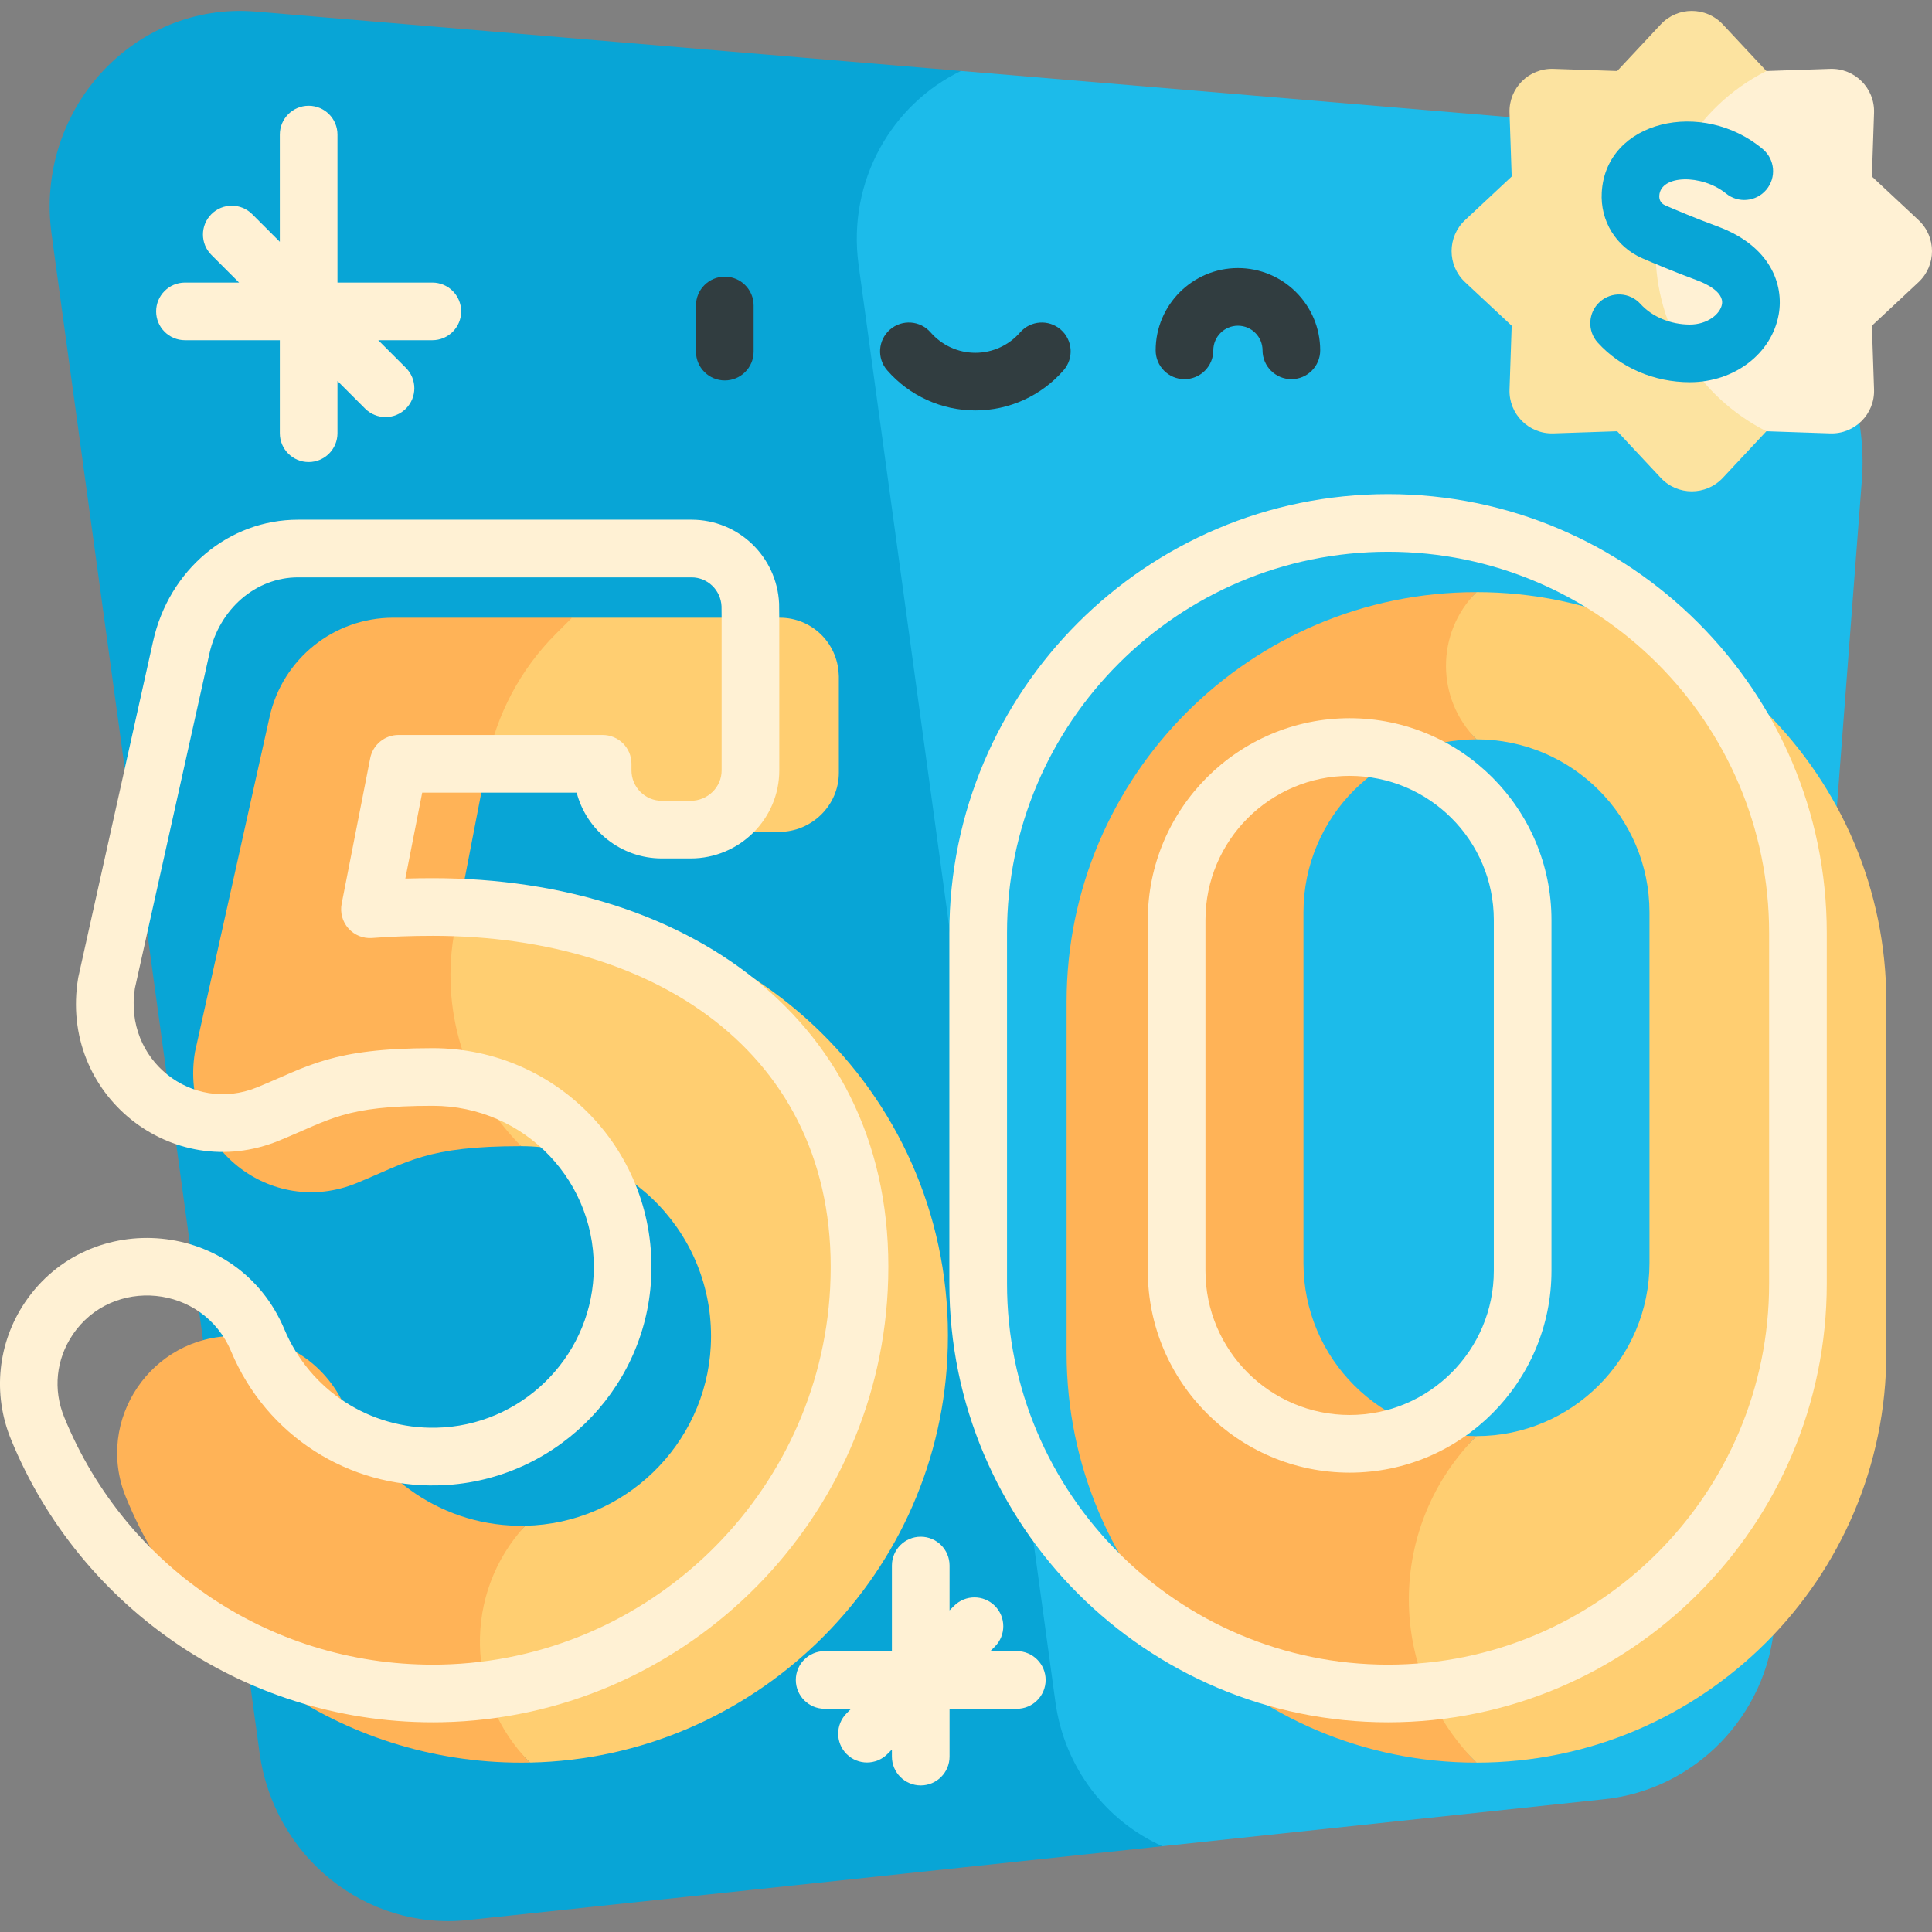 <svg id="Capa_1" enable-background="new 0 0 512 512" height="512" viewBox="0 0 512 512" width="512"
     xmlns="http://www.w3.org/2000/svg">
    <rect x="0" y="0" width="512" height="512" fill="#808080" stroke="none"/>
    <g>
        <g>
            <path d="m482.809 81.253c-9.019-18.959-22.283-33.243-41.75-41.882-8.795-3.903-18.38-6.428-28.504-7.279l-157.885-13.29-40.576 6.412v441.906l93.96 22.139 117.161-12.454c23.916-2.542 43.165-22.042 45.066-46.69l23.146-303.036c1.218-15.945-4.203-32.343-10.618-45.826z"
                  fill="#1cbbea"/>
            <path d="m279.686 451.009-52.15-380.789c-3.06-22.343 8.886-42.646 27.135-51.418l-186.957-15.737c-32.228-2.668-58.554 26.071-54.045 58.997l55.105 402.361c3.788 27.657 28.171 47.277 55.185 44.405l184.096-19.569c-14.799-6.589-25.966-20.704-28.369-38.25z"
                  fill="#08a5d6"/>
        </g>
        <g fill="#313d40">
            <path d="m192.081 73.322c-4.219 0-7.639 3.42-7.639 7.639v12.222c0 4.219 3.42 7.639 7.639 7.639s7.639-3.42 7.639-7.639v-12.222c0-4.219-3.42-7.639-7.639-7.639z"/>
            <path d="m281.112 87.351c-3.181-2.771-8.007-2.441-10.778.74-2.993 3.435-7.314 5.404-11.855 5.404s-8.863-1.969-11.855-5.404c-2.772-3.18-7.597-3.512-10.778-.74-3.18 2.772-3.512 7.597-.74 10.778 5.895 6.765 14.415 10.644 23.374 10.644s17.478-3.879 23.374-10.644c2.77-3.181 2.438-8.006-.742-10.778z"/>
            <path d="m328.064 71.04c-12.022 0-21.803 9.781-21.803 21.803 0 4.219 3.42 7.639 7.639 7.639s7.639-3.42 7.639-7.639c0-3.598 2.927-6.525 6.525-6.525s6.525 2.927 6.525 6.525c0 4.219 3.42 7.639 7.639 7.639s7.639-3.42 7.639-7.639c0-12.022-9.781-21.803-21.803-21.803z"/>
        </g>
        <g>
            <g>
                <path d="m391.279 156.917-19.509 19.509 19.509 19.509c25.28 0 45.847 20.565 45.847 45.846v92.961c0 25.28-20.567 45.846-45.847 45.846l-43.266 43.267 43.266 43.266c59.894 0 108.622-48.727 108.622-108.621v-92.962c0-59.894-48.728-108.621-108.622-108.621z"
                      fill="#ffce71"/>
                <path d="m391.279 195.935c-10.774-10.775-10.774-28.244 0-39.018-59.895 0-108.623 48.727-108.623 108.621v92.962c0 59.894 48.728 108.621 108.623 108.621-11.475-11.474-17.922-27.038-17.922-43.266s6.447-31.792 17.922-43.267c-25.28 0-45.848-20.565-45.848-45.846v-92.961c0-25.281 20.568-45.846 45.848-45.846z"
                      fill="#ffb357"/>
            </g>
            <g>
                <path d="m222.267 178.637c-.394-8.313-7.169-14.936-15.58-14.936h-55.095l-22.562 8.508v30.207h30.68v2.353c0 8.668 7.026 15.694 15.694 15.694h31.056c8.667 0 15.845-7.026 15.845-15.694-.044-29.944.048-24.304-.038-26.132z"
                      fill="#ffce71"/>
                <path d="m138.134 240.971c-6.126 0-11.644.209-16.668.596l-17.554 38.143 34.221 24.036c28.707 0 51.736 23.999 50.23 53.021-1.356 26.146-22.957 47.041-49.175 47.57l-30.75 30.75 32.014 32.014c58.966-1.19 107.548-48.225 110.602-107.081 3.438-66.228-49.652-119.045-112.92-119.049z"
                      fill="#ffce71"/>
                <g fill="#ffb357">
                    <path d="m120.545 246.335 8.485-43.919c2.521-13.048 8.89-25.044 18.287-34.441l4.275-4.275c-2.294 0-49.756 0-47.395 0-15.719 0-29.33 10.914-32.747 26.257l-19.783 88.844c-4.165 25.138 20.136 43.984 42.722 34.781 13.899-5.677 18.567-9.838 43.745-9.838-15.031-15.029-21.621-36.539-17.589-57.409z"/>
                    <path d="m139.188 404.335c-21.614.465-39.861-12.712-47.457-30.793-4.741-11.286-15.438-19.496-29.592-19.496-22.027 0-37.091 22.318-28.779 42.716 17.143 42.069 58.897 71.316 107.093 70.337-17.194-17.193-17.752-44.892-1.265-62.764z"/>
                </g>
            </g>
        </g>
        <g fill="#fff1d4">
            <path d="m357.667 190.333c-29.493 0-53.487 23.993-53.487 53.484v92.962c0 29.492 23.994 53.485 53.487 53.485 29.492 0 53.486-23.993 53.486-53.485v-92.962c0-29.491-23.993-53.484-53.486-53.484zm38.208 146.446c0 21.067-17.14 38.207-38.208 38.207-21.069 0-38.209-17.14-38.209-38.207v-92.962c0-21.067 17.14-38.206 38.209-38.206 21.068 0 38.208 17.139 38.208 38.206z"/>
            <path d="m367.853 130.944c-64.107 0-116.262 52.154-116.262 116.26v92.962c0 64.105 52.155 116.26 116.262 116.26 64.106 0 116.261-52.154 116.261-116.26v-92.962c-.001-64.105-52.155-116.26-116.261-116.26zm100.982 209.222c0 55.682-45.301 100.982-100.983 100.982-55.683 0-100.984-45.3-100.984-100.982v-92.962c0-55.682 45.301-100.982 100.984-100.982 55.682 0 100.983 45.3 100.983 100.982z"/>
            <path d="m114.708 232.728c-2.485 0-4.918.034-7.288.102l4.469-22.775h40.935c2.616 10.023 11.748 17.443 22.58 17.443h7.63c12.949 0 23.484-10.467 23.484-23.344-.036-25.371.046-42.254-.046-44.212-.59-12.457-10.786-22.215-23.211-22.215h-104.273c-18.396 0-34.195 13.256-38.422 32.236-20.985 94.244-19.813 88.952-19.863 89.256-5.124 30.928 24.9 54.617 53.147 43.102 13.937-5.691 17.412-9.271 40.856-9.271 24.422 0 43.879 20.367 42.601 44.986-1.15 22.166-19.467 39.88-41.711 40.329-17.614.374-33.426-9.872-40.25-26.116-12.247-29.151-51.673-32.475-68.763-7.058-7.191 10.695-8.584 24.198-3.726 36.12 18.372 45.089 63.023 76.13 114.322 75.091 62.946-1.275 114.815-51.49 118.075-114.322 3.611-69.514-51.332-109.349-120.546-109.352zm105.291 108.561c-2.847 54.876-48.147 98.722-103.128 99.84-43.957.893-83.349-25.055-99.864-65.582-2.979-7.311-2.156-15.268 2.256-21.831 10.404-15.474 34.491-13.42 41.999 4.451 9.461 22.523 31.293 36.018 54.653 35.473 30.204-.608 55.088-24.685 56.65-54.811 1.737-33.449-24.766-61.056-57.858-61.056-26.878 0-33.019 4.844-46.628 10.403-17.099 6.964-35.35-7.208-32.335-26.264l19.735-88.627c2.658-11.94 12.325-20.278 23.508-20.278h104.273c4.254 0 7.746 3.364 7.95 7.659.069 1.466-.01 15.845.029 43.501 0 4.441-3.681 8.055-8.206 8.055h-7.63c-4.441 0-8.055-3.614-8.055-8.055v-1.75c0-4.219-3.42-7.639-7.639-7.639h-54.106c-3.652 0-6.793 2.585-7.496 6.168l-7.563 38.546c-.46 2.342.202 4.764 1.788 6.548 1.586 1.782 3.918 2.732 6.294 2.539 4.94-.38 10.35-.573 16.081-.573 60.526.003 108.431 32.817 105.292 93.283z"/>
            <path d="m49.016 90.162h25.141v24.649c0 4.219 3.42 7.639 7.639 7.639s7.639-3.42 7.639-7.639v-13.845l7.33 7.33c2.984 2.983 7.82 2.982 10.803 0 2.984-2.984 2.984-7.82 0-10.804l-7.33-7.33h14.337c4.219 0 7.639-3.42 7.639-7.639s-3.42-7.639-7.639-7.639h-25.141v-39.22c0-4.219-3.42-7.639-7.639-7.639s-7.639 3.42-7.639 7.639v28.416l-7.33-7.33c-2.983-2.982-7.82-2.982-10.803 0-2.984 2.984-2.984 7.82 0 10.804l7.33 7.33h-14.337c-4.219 0-7.639 3.42-7.639 7.639s3.42 7.639 7.639 7.639z"/>
            <path d="m269.467 437.565h-7.02l1.197-1.197c2.983-2.984 2.983-7.82 0-10.804-2.983-2.982-7.82-2.982-10.803 0l-1.198 1.198v-11.878c0-4.219-3.42-7.639-7.639-7.639s-7.639 3.42-7.639 7.639v22.681h-17.825c-4.219 0-7.639 3.42-7.639 7.639s3.42 7.639 7.639 7.639h7.022l-1.198 1.198c-2.984 2.984-2.984 7.82 0 10.804 2.984 2.983 7.82 2.982 10.803 0l1.197-1.197v1.865c0 4.219 3.42 7.639 7.639 7.639s7.639-3.42 7.639-7.639v-12.669h17.824c4.219 0 7.639-3.42 7.639-7.639.001-4.221-3.419-7.64-7.638-7.64z"/>
        </g>
        <g>
            <path d="m508.43 58.328-12.356-11.548.571-16.902c.22-6.512-5.118-11.85-11.63-11.63l-16.902.571v-.017h-36.484v95.483h36.484l16.902.571c6.512.22 11.85-5.118 11.63-11.63l-.571-16.902 12.355-11.548c4.761-4.45 4.761-11.999.001-16.448z"
                  fill="#fff1d4"/>
            <path d="m438.74 66.552c0-1.617.081-3.222.224-4.814l-.649-.28c-9.13-3.954-8.266-17.424 2.886-20.783 1.602-.483 3.168-.731 4.679-.811 5.108-8.867 12.746-16.256 22.232-21.046l-11.547-12.355c-4.449-4.76-11.998-4.76-16.448 0l-11.547 12.355-16.902-.571c-6.512-.22-11.85 5.118-11.63 11.63l.571 16.902-12.356 11.548c-4.76 4.449-4.76 11.999 0 16.448l12.356 11.548-.571 16.902c-.22 6.512 5.118 11.85 11.63 11.63l16.902-.571 11.548 12.356c4.449 4.76 11.999 4.76 16.448 0l11.548-12.356c-18.014-9.094-29.374-27.554-29.374-47.732z"
                  fill="#fce3a0"/>
        </g>
        <path d="m455.15 59.998c-5.78-2.133-11.125-4.392-13.798-5.55-1.427-.618-1.668-1.757-1.619-2.604.323-5.528 11.198-5.771 17.645-.596 3.23 2.674 8.015 2.244 10.718-.97 2.715-3.23 2.298-8.048-.932-10.763-15.966-13.416-41.574-7.646-42.683 11.444-.442 7.604 3.798 14.477 10.8 17.51 2.817 1.219 8.456 3.603 14.581 5.863 1.673.618 7.085 2.896 6.475 6.312-.461 2.582-3.843 5.368-8.504 5.368-5.096 0-9.991-2.044-13.095-5.469-2.833-3.126-7.663-3.365-10.79-.531-3.126 2.834-3.363 7.664-.53 10.79 6.04 6.665 14.939 10.488 24.416 10.488 11.784 0 21.686-7.554 23.545-17.961 1.402-7.868-2.123-18.128-16.229-23.331z"
              fill="#08a5d6"/>
    </g>
</svg>
